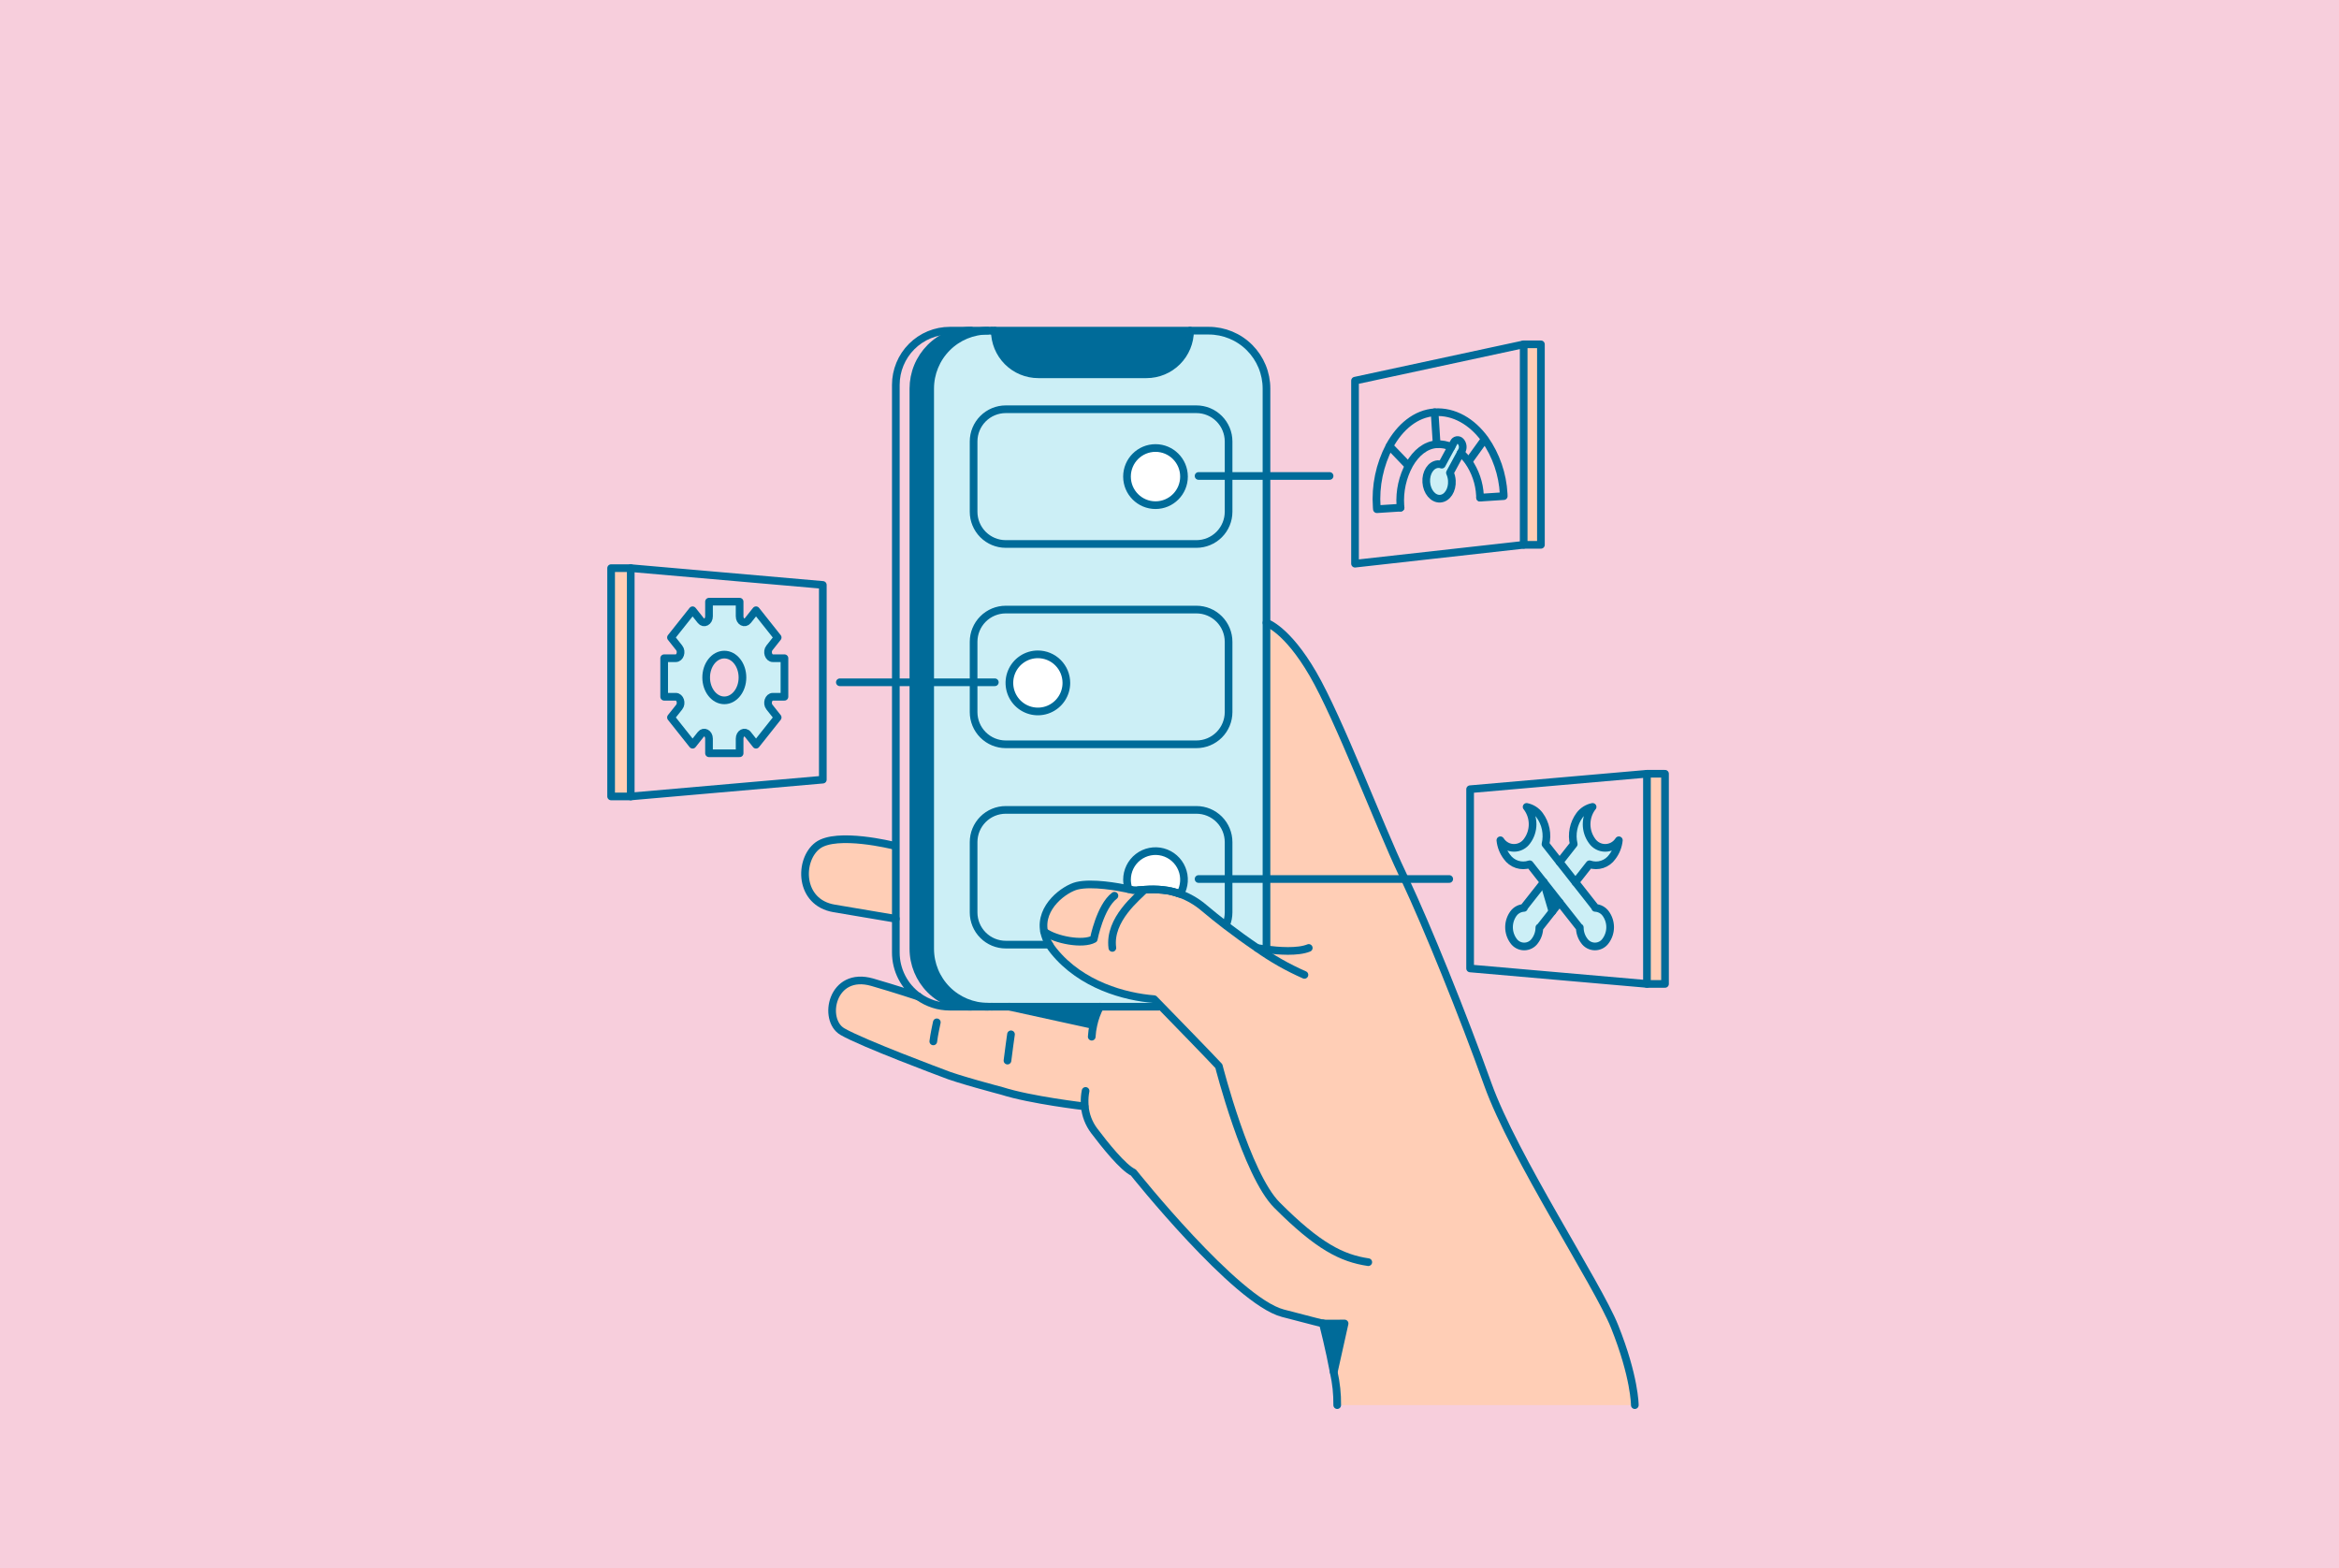 <svg width="1129" height="757" viewBox="0 0 1129 757" fill="none" xmlns="http://www.w3.org/2000/svg">
<rect x="0" y="0" width="1129" height="757" fill="#333333" stroke="none"/>
<g clip-path="url(#clip0_208_25)">
<path d="M1129 0H0V757H1129V0Z" fill="#F7CEDC"/>
<path d="M803.679 373.496H794.958V474.939H803.679V373.496Z" fill="#FFCEB6"/>
<path d="M559.832 485.151L557.05 482.303C543.132 481.211 521.984 475.611 508.589 459.027C507.805 458.062 507.088 457.044 506.44 455.982C505.239 454.044 504.395 451.907 503.947 449.671C501.67 437.706 514.007 428.998 519.816 427.574C527.127 425.802 539.704 428.106 544.773 429.185C546.162 429.484 546.992 429.681 546.992 429.681C547.899 429.751 548.809 429.751 549.715 429.681C550.338 429.645 551.007 429.599 551.725 429.542C551.955 429.542 552.187 429.52 552.429 429.495C552.568 429.495 552.702 429.495 552.845 429.474C555.604 429.28 558.373 429.314 561.125 429.577C561.912 429.659 562.731 429.774 563.576 429.913C564.035 429.995 564.499 430.088 564.972 430.186C565.354 430.268 565.735 430.36 566.126 430.459C566.415 430.53 566.704 430.609 566.992 430.69C567.584 430.852 568.172 431.027 568.76 431.223C568.785 431.235 568.813 431.242 568.841 431.248C569.114 431.338 569.385 431.431 569.658 431.537V431.524C573.893 433.096 577.819 435.407 581.253 438.348C584.452 441.059 587.975 443.884 591.637 446.698C596.538 450.452 601.685 454.191 606.72 457.595C606.72 457.595 608.546 457.944 611.271 458.29L611.306 458.001V424.301H678.088C688.978 447.504 706.04 489.603 718.133 523.372C730.712 558.483 771.136 619.812 779.337 640.309C789.097 664.674 789.097 678.251 789.097 678.251H645.463C645.528 672.895 644.962 667.55 643.778 662.327L649.012 638.851C644.947 638.955 638.546 638.851 638.546 638.851V638.873C637.809 638.712 634.146 637.797 619.216 633.894C596.439 627.941 547.05 565.974 547.05 565.974C542.062 563.635 533.317 552.705 528.141 545.837C525.561 542.413 523.989 538.333 523.603 534.059H523.522C523.522 534.059 497.57 531.055 483.628 526.601C483.628 526.601 461.418 520.765 455.227 518.09C455.227 518.09 416.42 503.65 406.613 497.964C396.807 492.278 401.441 468.445 421.072 474.143C432.635 477.489 442.823 480.881 443.296 481.045C447.719 484.232 453.029 485.942 458.475 485.931H487.195C487.195 485.931 520.665 493.238 526.96 494.639L527.777 494.685C528.44 491.638 529.508 488.694 530.951 485.931H559.249L559.832 485.151Z" fill="#FFCEB6"/>
<path d="M781.145 405.932C781.226 405.818 781.304 405.704 781.387 405.598C781.094 408.498 780.003 411.261 778.234 413.576C777.04 415.291 775.322 416.57 773.34 417.221C771.357 417.871 769.217 417.858 767.244 417.181L760.437 425.843L752.814 416.139L759.621 407.478C759.049 405.081 759.007 402.59 759.496 400.176C759.984 397.761 760.992 395.483 762.449 393.499C763.979 391.434 766.217 390.011 768.733 389.502C768.631 389.594 768.541 389.696 768.46 389.805C766.753 392.147 765.834 394.971 765.834 397.871C765.834 400.77 766.753 403.594 768.46 405.936C769.171 406.962 770.119 407.801 771.223 408.38C772.328 408.96 773.557 409.262 774.803 409.262C776.05 409.262 777.278 408.959 778.382 408.379C779.486 407.799 780.434 406.959 781.145 405.932Z" fill="#CCEFF6"/>
<path d="M775.046 440.976C776.442 442.886 777.194 445.191 777.194 447.559C777.194 449.927 776.442 452.232 775.046 454.141C774.466 454.981 773.691 455.666 772.789 456.14C771.887 456.613 770.884 456.86 769.865 456.86C768.847 456.86 767.843 456.613 766.941 456.14C766.038 455.666 765.264 454.981 764.683 454.141C763.296 452.284 762.547 450.026 762.549 447.705L762.457 447.83L752.789 435.547L745.166 425.843L738.36 417.181C736.383 417.86 734.24 417.876 732.255 417.226C730.269 416.576 728.548 415.296 727.352 413.579C725.589 411.261 724.503 408.499 724.21 405.6C724.29 405.706 724.36 405.82 724.452 405.936C725.161 406.964 726.109 407.805 727.214 408.386C728.318 408.966 729.547 409.269 730.793 409.269C732.041 409.269 733.269 408.966 734.373 408.386C735.478 407.805 736.426 406.964 737.135 405.936C738.844 403.595 739.766 400.771 739.766 397.871C739.766 394.97 738.844 392.146 737.135 389.805C737.055 389.701 736.971 389.599 736.881 389.502C739.389 390.013 741.62 391.436 743.143 393.499C744.603 395.482 745.613 397.76 746.103 400.174C746.595 402.588 746.554 405.081 745.986 407.478L752.791 416.139L760.414 425.843L770.072 438.126L769.979 438.255C770.973 438.297 771.945 438.564 772.823 439.035C773.7 439.506 774.46 440.17 775.046 440.976Z" fill="#CCEFF6"/>
<path d="M745.155 425.84L752.789 435.544L749.313 439.969L745.155 425.84Z" fill="#006B99"/>
<path d="M745.155 425.84L749.313 439.969L743.122 447.83L743.018 447.705C743.023 450.027 742.273 452.287 740.88 454.145C740.301 454.983 739.526 455.668 738.624 456.141C737.722 456.614 736.718 456.861 735.7 456.861C734.681 456.861 733.678 456.614 732.776 456.141C731.874 455.668 731.099 454.983 730.519 454.145C729.131 452.231 728.383 449.926 728.383 447.56C728.383 445.194 729.131 442.89 730.519 440.976C731.106 440.17 731.867 439.506 732.746 439.033C733.623 438.56 734.596 438.291 735.59 438.246L735.487 438.118L745.155 425.84Z" fill="#CCEFF6"/>
<path d="M743.78 166.21H735.462V262.988H743.78V166.21Z" fill="#FFCEB6"/>
<path d="M705.028 213.062C705.567 213.671 705.912 214.429 706.015 215.237C706.119 216.044 705.977 216.865 705.607 217.59L705.042 218.634L699.868 228.209C700.404 229.4 700.722 230.68 700.804 231.984C701.104 236.594 698.575 240.509 695.166 240.719C691.758 240.93 688.746 237.387 688.444 232.776C688.142 228.166 690.674 224.253 694.083 224.041C694.714 223.998 695.346 224.084 695.943 224.295L700.57 215.751L701.701 213.654C701.828 213.341 702.032 213.065 702.294 212.851C702.557 212.639 702.868 212.496 703.201 212.436C703.533 212.377 703.875 212.403 704.195 212.513C704.514 212.623 704.801 212.811 705.028 213.062Z" fill="#CCEFF6"/>
<path d="M678.094 424.301H611.312V300.625C611.312 300.625 621.141 303.647 633.708 325.254C646.275 346.863 666.047 399.103 676.825 421.612C677.239 422.472 677.672 423.362 678.094 424.301Z" fill="#FFCEB6"/>
<path d="M638.685 638.897L638.546 638.851C638.546 638.851 644.947 638.955 649.012 638.851L643.779 662.327C641.745 651.361 638.695 639.41 638.557 638.864C638.599 638.878 638.641 638.89 638.685 638.897Z" fill="#006B99"/>
<path d="M611.312 424.301V457.977L611.277 458.267C608.555 457.92 606.725 457.57 606.725 457.57C601.691 454.166 596.54 450.427 591.642 446.674L591.803 446.466C592.613 444.553 593.03 442.497 593.028 440.419V424.315L611.312 424.301Z" fill="#CCEFF6"/>
<path d="M593.028 229.751V213.1C593.028 208.973 591.393 205.016 588.483 202.098C585.572 199.181 581.626 197.54 577.509 197.54H485.461C481.344 197.54 477.398 199.181 474.487 202.098C471.577 205.016 469.942 208.973 469.942 213.1V247.027C469.942 249.071 470.344 251.094 471.124 252.982C471.903 254.87 473.046 256.584 474.487 258.03C475.929 259.474 477.639 260.62 479.522 261.402C481.404 262.184 483.423 262.586 485.461 262.586H577.501C579.539 262.586 581.557 262.184 583.44 261.402C585.323 260.62 587.034 259.474 588.475 258.03C589.915 256.584 591.059 254.87 591.838 252.982C592.618 251.094 593.02 249.071 593.02 247.027L593.028 229.751ZM448.979 329.341V187.564C448.98 180.153 451.915 173.046 457.142 167.806C462.368 162.566 469.456 159.622 476.846 159.62H480.185C480.185 165.203 482.396 170.557 486.334 174.506C490.272 178.454 495.612 180.672 501.181 180.672H553.412C558.981 180.668 564.321 178.45 568.26 174.503C572.198 170.556 574.414 165.203 574.42 159.62H583.431C587.092 159.618 590.718 160.341 594.1 161.744C597.482 163.149 600.556 165.206 603.145 167.802C605.734 170.397 607.788 173.477 609.19 176.868C610.59 180.259 611.312 183.893 611.312 187.564V424.301H593.028V406.501C593.028 402.374 591.393 398.417 588.483 395.498C585.572 392.581 581.626 390.941 577.509 390.941H485.461C481.344 390.941 477.398 392.581 474.487 395.498C471.577 398.417 469.942 402.374 469.942 406.501V440.419C469.942 444.546 471.577 448.504 474.487 451.422C477.398 454.339 481.344 455.979 485.461 455.979H506.448C507.096 457.042 507.814 458.059 508.597 459.025C521.984 475.608 543.133 481.201 557.058 482.301L559.841 485.148L559.263 485.937H476.846C469.454 485.933 462.364 482.985 457.139 477.741C451.913 472.499 448.977 465.389 448.979 457.977V329.341ZM469.964 329.341V343.724C469.964 347.85 471.599 351.808 474.509 354.725C477.42 357.644 481.367 359.282 485.483 359.282H577.524C581.639 359.282 585.586 357.644 588.496 354.725C591.407 351.808 593.041 347.85 593.041 343.724V309.804C593.041 305.678 591.407 301.72 588.496 298.803C585.586 295.884 581.639 294.245 577.524 294.245H485.461C481.344 294.245 477.398 295.884 474.487 298.803C471.577 301.72 469.942 305.678 469.942 309.804L469.964 329.341Z" fill="#CCEFF6"/>
<path d="M593.028 424.301V440.405C593.03 442.483 592.613 444.539 591.803 446.452L591.642 446.659C587.981 443.845 584.457 441.02 581.259 438.309C577.825 435.368 573.899 433.058 569.663 431.485C570.717 429.653 571.335 427.601 571.472 425.491C571.608 423.38 571.259 421.267 570.451 419.313C569.643 417.359 568.396 415.618 566.81 414.224C565.223 412.83 563.338 411.821 561.3 411.274C559.263 410.727 557.126 410.657 555.058 411.071C552.989 411.484 551.043 412.368 549.369 413.656C547.694 414.943 546.34 416.6 545.406 418.497C544.473 420.393 543.987 422.48 543.986 424.596C543.989 426.154 544.257 427.703 544.781 429.171C539.713 428.092 527.135 425.789 519.824 427.56C514.015 428.984 501.678 437.692 503.955 449.657C504.403 451.892 505.247 454.03 506.448 455.967H485.461C481.344 455.967 477.398 454.328 474.487 451.41C471.577 448.493 469.942 444.535 469.942 440.409V406.501C469.942 402.374 471.577 398.417 474.487 395.498C477.398 392.581 481.344 390.941 485.461 390.941H577.501C581.617 390.941 585.564 392.581 588.475 395.498C591.384 398.417 593.02 402.374 593.02 406.501V424.301H593.028Z" fill="#CCEFF6"/>
<path d="M469.942 329.34V309.804C469.942 305.677 471.577 301.72 474.487 298.802C477.398 295.885 481.344 294.244 485.461 294.244H577.501C581.617 294.244 585.564 295.885 588.475 298.802C591.384 301.72 593.02 305.677 593.02 309.804V343.723C593.02 347.85 591.384 351.807 588.475 354.725C585.564 357.643 581.617 359.283 577.501 359.283H485.461C481.344 359.283 477.398 357.643 474.487 354.725C471.577 351.807 469.942 347.85 469.942 343.723V329.34ZM514.711 329.641C514.71 326.914 513.903 324.25 512.392 321.982C510.881 319.716 508.732 317.95 506.22 316.907C503.707 315.864 500.943 315.591 498.276 316.124C495.609 316.656 493.159 317.968 491.236 319.896C489.313 321.824 488.003 324.281 487.473 326.955C486.942 329.629 487.214 332.401 488.254 334.92C489.294 337.439 491.056 339.592 493.317 341.108C495.577 342.623 498.235 343.433 500.955 343.434C502.761 343.434 504.551 343.078 506.221 342.386C507.891 341.692 509.408 340.677 510.687 339.396C511.965 338.115 512.979 336.594 513.671 334.921C514.363 333.246 514.719 331.453 514.719 329.641H514.711Z" fill="#CCEFF6"/>
<path d="M593.028 229.751V247.027C593.028 249.071 592.626 251.094 591.846 252.981C591.067 254.868 589.924 256.584 588.483 258.028C587.041 259.474 585.331 260.62 583.448 261.402C581.566 262.184 579.547 262.586 577.509 262.586H485.461C483.422 262.586 481.404 262.184 479.522 261.402C477.639 260.62 475.929 259.474 474.487 258.028C473.046 256.584 471.903 254.868 471.123 252.981C470.344 251.094 469.942 249.071 469.942 247.027V213.108C469.942 208.981 471.577 205.024 474.487 202.106C477.398 199.188 481.344 197.549 485.461 197.549H577.501C581.617 197.549 585.564 199.188 588.475 202.106C591.384 205.024 593.02 208.981 593.02 213.108L593.028 229.751ZM571.499 230.051C571.499 227.323 570.692 224.657 569.179 222.388C567.668 220.119 565.52 218.352 563.005 217.308C560.492 216.264 557.726 215.991 555.058 216.523C552.389 217.055 549.937 218.368 548.013 220.297C546.089 222.227 544.779 224.685 544.249 227.36C543.718 230.036 543.99 232.809 545.032 235.329C546.073 237.85 547.835 240.004 550.098 241.519C552.361 243.035 555.02 243.844 557.741 243.844C561.388 243.841 564.886 242.387 567.464 239.8C570.043 237.214 571.492 233.708 571.493 230.051H571.499Z" fill="#CCEFF6"/>
<path d="M480.184 159.62H574.419C574.413 165.203 572.198 170.556 568.26 174.503C564.321 178.45 558.981 180.668 553.412 180.672H501.181C495.612 180.672 490.272 178.454 486.333 174.506C482.396 170.557 480.184 165.203 480.184 159.62Z" fill="#006B99"/>
<path d="M571.493 424.601C571.489 427.019 570.858 429.393 569.658 431.491L568.824 431.218C568.796 431.213 568.769 431.205 568.743 431.194C568.155 430.986 567.567 430.811 566.976 430.661C566.687 430.58 566.399 430.501 566.11 430.429C565.718 430.325 565.337 430.244 564.956 430.156C564.482 430.066 564.019 429.974 563.559 429.883C562.727 429.733 561.926 429.629 561.109 429.548C558.358 429.279 555.588 429.245 552.83 429.444C552.691 429.444 552.557 429.465 552.413 429.465C552.17 429.49 551.94 429.501 551.708 429.511C550.983 429.557 550.312 429.603 549.698 429.652C548.793 429.721 547.883 429.721 546.976 429.652C546.976 429.652 546.16 429.455 544.758 429.154C544.233 427.686 543.964 426.139 543.963 424.579C543.937 422.751 544.273 420.938 544.953 419.241C545.633 417.546 546.642 416.002 547.922 414.702C549.202 413.4 550.727 412.366 552.409 411.661C554.091 410.955 555.895 410.592 557.718 410.592C559.541 410.592 561.346 410.955 563.028 411.661C564.709 412.366 566.233 413.4 567.514 414.702C568.794 416.002 569.803 417.546 570.483 419.241C571.162 420.938 571.5 422.751 571.474 424.579L571.493 424.601Z" fill="white"/>
<path d="M557.741 243.845C565.339 243.845 571.499 237.668 571.499 230.051C571.499 222.434 565.339 216.258 557.741 216.258C550.144 216.258 543.984 222.434 543.984 230.051C543.984 237.668 550.144 243.845 557.741 243.845Z" fill="white"/>
<path d="M487.194 485.932H530.957C529.513 488.694 528.446 491.639 527.782 494.685L526.965 494.64C520.665 493.239 487.194 485.932 487.194 485.932Z" fill="#006B99"/>
<path d="M500.962 315.851C503.685 315.848 506.345 316.656 508.609 318.17C510.873 319.684 512.638 321.838 513.681 324.358C514.723 326.879 514.997 329.652 514.468 332.329C513.937 335.005 512.628 337.464 510.704 339.394C508.78 341.323 506.328 342.638 503.66 343.171C500.99 343.704 498.224 343.432 495.71 342.387C493.195 341.343 491.046 339.575 489.534 337.306C488.022 335.037 487.216 332.369 487.216 329.64C487.218 325.985 488.667 322.48 491.243 319.894C493.821 317.308 497.316 315.854 500.962 315.851Z" fill="white"/>
<path d="M468.761 159.62H476.846C469.456 159.622 462.368 162.566 457.141 167.806C451.915 173.046 448.98 180.153 448.979 187.564V329.341H440.892V187.564C440.893 180.153 443.83 173.046 449.055 167.806C454.281 162.566 461.369 159.622 468.761 159.62Z" fill="#006B99"/>
<path d="M476.846 485.932H468.761C461.366 485.93 454.274 482.985 449.046 477.743C443.817 472.5 440.879 465.391 440.879 457.977V329.341H448.979V457.977C448.98 465.389 451.915 472.497 457.14 477.738C462.367 482.98 469.455 485.927 476.846 485.932Z" fill="#006B99"/>
<path d="M432.401 408.147V443.523C432.401 443.523 419.799 441.358 402.66 438.498C385.522 435.637 385.508 415.022 394.667 408.147C403.826 401.27 431.222 408.147 431.222 408.147H432.401Z" fill="#FFCEB6"/>
<path d="M378.647 317.725V336.324H373.044C370.978 336.324 369.938 339.473 371.41 341.327L375.372 346.319L364.93 359.474L360.965 354.481C359.497 352.63 357.003 353.935 357.003 356.545V363.606H342.23V356.545C342.23 353.938 339.734 352.63 338.266 354.481L334.305 359.474L323.864 346.319L327.825 341.327C329.293 339.473 328.253 336.324 326.192 336.324H320.583V317.725H326.192C328.258 317.725 329.299 314.565 327.825 312.722L323.864 307.722L334.305 294.567L338.266 299.557C339.734 301.399 342.23 300.103 342.23 297.486V290.432H357.003V297.496C357.003 300.112 359.497 301.411 360.965 299.568L364.926 294.578L375.367 307.722L371.406 312.712C369.938 314.554 370.978 317.715 373.039 317.715L378.647 317.725ZM358.375 327.026C358.375 320.922 354.449 315.977 349.622 315.977C344.795 315.977 340.856 320.922 340.856 327.026C340.856 333.13 344.781 338.062 349.622 338.062C354.462 338.062 358.375 333.107 358.375 327.026Z" fill="#CCEFF6"/>
<path d="M304.45 274.243H294.978V384.442H304.45V274.243Z" fill="#FFCEB6"/>
<path d="M304.45 274.243L397.161 282.349V376.335L304.45 384.442" stroke="#006B99" stroke-width="3.704" stroke-linecap="round" stroke-linejoin="round"/>
<path d="M304.45 274.243H294.978V384.442H304.45V274.243Z" stroke="#006B99" stroke-width="3.704" stroke-linecap="round" stroke-linejoin="round"/>
<path d="M735.462 166.21L654.049 183.753V272.089L735.462 262.986" stroke="#006B99" stroke-width="3.704" stroke-linecap="round" stroke-linejoin="round"/>
<path d="M743.78 166.21H735.462V262.988H743.78V166.21Z" stroke="#006B99" stroke-width="3.704" stroke-linecap="round" stroke-linejoin="round"/>
<path d="M794.958 373.496L709.601 380.956V467.47L794.958 474.942" stroke="#006B99" stroke-width="3.704" stroke-linecap="round" stroke-linejoin="round"/>
<path d="M803.679 373.496H794.958V474.939H803.679V373.496Z" stroke="#006B99" stroke-width="3.704" stroke-linecap="round" stroke-linejoin="round"/>
<path d="M574.42 159.62H583.431C587.092 159.618 590.717 160.341 594.1 161.744C597.482 163.149 600.555 165.206 603.145 167.802C605.734 170.397 607.788 173.477 609.19 176.868C610.59 180.259 611.312 183.893 611.312 187.564V457.977" stroke="#006B99" stroke-width="3.704" stroke-linecap="round" stroke-linejoin="round"/>
<path d="M478.705 159.62H480.184" stroke="#006B99" stroke-width="3.704" stroke-linecap="round" stroke-linejoin="round"/>
<path d="M468.761 485.931C461.366 485.93 454.274 482.985 449.046 477.742C443.817 472.501 440.879 465.391 440.879 457.977V187.564C440.879 183.893 441.601 180.259 443.002 176.868C444.404 173.477 446.457 170.397 449.047 167.802C451.635 165.206 454.709 163.149 458.092 161.744C461.474 160.341 465.1 159.618 468.761 159.62" stroke="#006B99" stroke-width="3.704" stroke-linecap="round" stroke-linejoin="round"/>
<path d="M559.255 485.932H530.957H487.195H478.705" stroke="#006B99" stroke-width="3.704" stroke-linecap="round" stroke-linejoin="round"/>
<path d="M476.846 485.931C469.455 485.927 462.367 482.98 457.14 477.738C451.915 472.496 448.98 465.389 448.979 457.977V187.564C448.98 180.153 451.915 173.046 457.142 167.806C462.368 162.566 469.456 159.622 476.846 159.62" stroke="#006B99" stroke-width="3.704" stroke-linecap="round" stroke-linejoin="round"/>
<path d="M443.304 481.056C439.928 478.634 437.176 475.438 435.28 471.735C433.383 468.032 432.396 463.928 432.401 459.765V185.779C432.4 182.341 433.075 178.938 434.388 175.763C435.699 172.589 437.622 169.704 440.047 167.275C442.472 164.844 445.349 162.919 448.518 161.605C451.685 160.292 455.08 159.617 458.507 159.62H478.72" stroke="#006B99" stroke-width="3.704" stroke-linecap="round" stroke-linejoin="round"/>
<path d="M478.707 485.931H458.508C453.062 485.941 447.751 484.232 443.329 481.045" stroke="#006B99" stroke-width="3.704" stroke-linecap="round" stroke-linejoin="round"/>
<path d="M574.419 159.62C574.413 165.203 572.198 170.556 568.26 174.503C564.321 178.45 558.981 180.668 553.412 180.672H501.181C495.612 180.672 490.272 178.454 486.333 174.506C482.396 170.557 480.184 165.203 480.184 159.62H574.419Z" stroke="#006B99" stroke-width="3.704" stroke-linecap="round" stroke-linejoin="round"/>
<path d="M577.503 262.581H485.461C481.344 262.581 477.398 260.941 474.487 258.024C471.577 255.105 469.942 251.148 469.942 247.021V213.108C469.942 208.981 471.577 205.024 474.487 202.106C477.398 199.188 481.344 197.549 485.461 197.549H577.501C581.617 197.549 585.564 199.188 588.475 202.106C591.384 205.024 593.02 208.981 593.02 213.108V247.027C593.018 251.152 591.383 255.108 588.474 258.025C585.564 260.941 581.618 262.58 577.503 262.581Z" stroke="#006B99" stroke-width="3.704" stroke-linecap="round" stroke-linejoin="round"/>
<path d="M577.503 359.277H485.461C481.344 359.277 477.398 357.638 474.487 354.719C471.577 351.801 469.942 347.844 469.942 343.718V309.804C469.942 305.677 471.577 301.72 474.487 298.802C477.398 295.885 481.344 294.244 485.461 294.244H577.501C581.617 294.244 585.564 295.885 588.475 298.802C591.384 301.72 593.02 305.677 593.02 309.804V343.723C593.018 347.849 591.383 351.804 588.474 354.721C585.564 357.638 581.618 359.276 577.503 359.277Z" stroke="#006B99" stroke-width="3.704" stroke-linecap="round" stroke-linejoin="round"/>
<path d="M506.46 455.973H485.461C481.344 455.973 477.398 454.334 474.487 451.416C471.577 448.498 469.942 444.541 469.942 440.414V406.501C469.942 402.374 471.577 398.417 474.487 395.498C477.398 392.581 481.344 390.941 485.461 390.941H577.501C581.617 390.941 585.564 392.581 588.475 395.498C591.384 398.417 593.02 402.374 593.02 406.501V440.419C593.021 442.497 592.605 444.553 591.795 446.466" stroke="#006B99" stroke-width="3.704" stroke-linecap="round" stroke-linejoin="round"/>
<path d="M405.385 329.341H432.401H440.879H448.965H469.95H480.185" stroke="#006B99" stroke-width="3.704" stroke-linecap="round" stroke-linejoin="round"/>
<path d="M544.781 429.177C539.713 428.098 527.135 425.794 519.824 427.566C514.015 428.99 501.678 437.698 503.955 449.663C504.403 451.898 505.247 454.036 506.448 455.973C507.096 457.036 507.814 458.053 508.597 459.02C521.984 475.602 543.132 481.196 557.058 482.296L559.84 485.143C566.609 492.103 583.76 509.71 588.323 514.623C588.323 514.623 601.629 566.919 616.343 581.672C636.256 601.649 647.653 607.345 660.448 609.255" stroke="#006B99" stroke-width="3.704" stroke-linecap="round" stroke-linejoin="round"/>
<path d="M551.725 429.522C550.998 429.568 550.329 429.614 549.715 429.662" stroke="#006B99" stroke-width="3.704" stroke-linecap="round" stroke-linejoin="round"/>
<path d="M563.565 429.894C562.731 429.744 561.932 429.64 561.114 429.558C558.362 429.29 555.593 429.255 552.835 429.454" stroke="#006B99" stroke-width="3.704" stroke-linecap="round" stroke-linejoin="round"/>
<path d="M566.116 430.426C565.723 430.323 565.342 430.24 564.961 430.153" stroke="#006B99" stroke-width="3.704" stroke-linecap="round" stroke-linejoin="round"/>
<path d="M568.748 431.19C568.16 430.983 567.572 430.808 566.981 430.657" stroke="#006B99" stroke-width="3.704" stroke-linecap="round" stroke-linejoin="round"/>
<path d="M629.629 470.575C621.571 467.038 613.895 462.68 606.725 457.57C601.691 454.166 596.54 450.427 591.642 446.674C587.981 443.859 584.457 441.034 581.259 438.323C577.825 435.382 573.899 433.071 569.663 431.499L568.83 431.226" stroke="#006B99" stroke-width="3.704" stroke-linecap="round" stroke-linejoin="round"/>
<path d="M606.725 457.581C606.725 457.581 608.552 457.931 611.277 458.277C616.913 459.006 626.43 459.77 631.72 457.581" stroke="#006B99" stroke-width="3.704" stroke-linecap="round" stroke-linejoin="round"/>
<path d="M552.435 429.465C549.454 432.741 535.062 443.709 536.916 457.559" stroke="#006B99" stroke-width="3.704" stroke-linecap="round" stroke-linejoin="round"/>
<path d="M503.955 449.665C509.384 453.74 522.721 456.216 527.943 453.277C527.943 453.277 531.017 437.586 537.922 432.364" stroke="#006B99" stroke-width="3.704" stroke-linecap="round" stroke-linejoin="round"/>
<path d="M789.103 678.259C789.103 678.259 789.103 664.674 779.342 640.317C771.142 619.82 730.717 558.489 718.139 523.381C706.046 489.612 688.976 447.495 678.094 424.309C677.666 423.371 677.239 422.48 676.825 421.61C666.047 399.098 646.287 346.871 633.708 325.252C621.13 303.632 611.312 300.625 611.312 300.625" stroke="#006B99" stroke-width="3.704" stroke-linecap="round" stroke-linejoin="round"/>
<path d="M638.685 638.897L638.546 638.851V638.873C638.685 639.418 641.734 651.369 643.768 662.335C644.952 667.558 645.518 672.903 645.453 678.259" stroke="#006B99" stroke-width="3.704" stroke-linecap="round" stroke-linejoin="round"/>
<path d="M523.992 526.601C523.622 528.472 523.467 530.38 523.53 532.287C523.53 532.88 523.565 533.469 523.611 534.059C523.997 538.332 525.569 542.413 528.15 545.837C533.323 552.704 542.071 563.635 547.058 565.974C547.058 565.974 596.447 627.937 619.225 633.893C634.157 637.797 637.819 638.711 638.554 638.873C638.596 638.884 638.639 638.892 638.682 638.897C638.698 638.901 638.713 638.901 638.728 638.897" stroke="#006B99" stroke-width="3.704" stroke-linecap="round" stroke-linejoin="round"/>
<path d="M523.53 534.059C523.53 534.059 497.579 531.056 483.637 526.601C483.637 526.601 461.426 520.765 455.235 518.09C455.235 518.09 416.428 503.65 406.621 497.963C396.815 492.278 401.449 468.445 421.081 474.141C432.643 477.489 442.831 480.881 443.305 481.045" stroke="#006B99" stroke-width="3.704" stroke-linecap="round" stroke-linejoin="round"/>
<path d="M452.186 493.481C452.186 493.481 450.825 499.619 450.49 502.689" stroke="#006B99" stroke-width="3.704" stroke-linecap="round" stroke-linejoin="round"/>
<path d="M487.993 499.272C487.993 499.272 486.631 508.883 486.293 511.953" stroke="#006B99" stroke-width="3.704" stroke-linecap="round" stroke-linejoin="round"/>
<path d="M638.546 638.851C638.546 638.851 644.947 638.955 649.012 638.851L643.779 662.327" stroke="#006B99" stroke-width="3.704" stroke-linecap="round" stroke-linejoin="round"/>
<path d="M431.222 408.147C431.222 408.147 403.803 401.268 394.667 408.147C385.53 415.025 385.519 435.637 402.66 438.497C419.801 441.358 432.401 443.523 432.401 443.523" stroke="#006B99" stroke-width="3.704" stroke-linecap="round" stroke-linejoin="round"/>
<path d="M530.957 485.932C529.514 488.694 528.446 491.639 527.782 494.685C527.348 496.57 527.075 498.487 526.966 500.418" stroke="#006B99" stroke-width="3.704" stroke-linecap="round" stroke-linejoin="round"/>
<path d="M487.194 485.932C487.194 485.932 520.665 493.239 526.96 494.64" stroke="#006B99" stroke-width="3.704" stroke-linecap="round" stroke-linejoin="round"/>
<path d="M514.719 329.64C514.719 332.368 513.913 335.033 512.401 337.3C510.89 339.566 508.743 341.333 506.23 342.376C503.718 343.42 500.953 343.692 498.285 343.16C495.618 342.629 493.168 341.316 491.246 339.388C489.322 337.46 488.013 335.004 487.481 332.33C486.951 329.656 487.222 326.884 488.262 324.365C489.302 321.845 491.063 319.692 493.325 318.177C495.585 316.661 498.243 315.852 500.962 315.851C502.77 315.851 504.558 316.207 506.227 316.9C507.896 317.592 509.413 318.609 510.69 319.889C511.967 321.17 512.981 322.69 513.673 324.363C514.364 326.036 514.719 327.829 514.719 329.64Z" stroke="#006B99" stroke-width="3.704" stroke-linecap="round" stroke-linejoin="round"/>
<path d="M641.769 229.751H611.312H593.027H578.533" stroke="#006B99" stroke-width="3.704" stroke-linecap="round" stroke-linejoin="round"/>
<path d="M557.741 243.845C565.339 243.845 571.499 237.668 571.499 230.051C571.499 222.434 565.339 216.258 557.741 216.258C550.144 216.258 543.984 222.434 543.984 230.051C543.984 237.668 550.144 243.845 557.741 243.845Z" stroke="#006B99" stroke-width="3.704" stroke-linecap="round" stroke-linejoin="round"/>
<path d="M699.52 424.301H678.094H611.312H593.027H578.533" stroke="#006B99" stroke-width="3.704" stroke-linecap="round" stroke-linejoin="round"/>
<path d="M544.781 429.175C546.17 429.476 547 429.673 547 429.673C547.907 429.743 548.817 429.743 549.723 429.673C550.345 429.636 551.015 429.589 551.733 429.534C551.963 429.534 552.195 429.511 552.437 429.487C552.576 429.487 552.71 429.487 552.854 429.465C555.611 429.271 558.381 429.306 561.133 429.569C561.92 429.651 562.739 429.765 563.584 429.904C564.044 429.987 564.507 430.08 564.98 430.178C565.361 430.259 565.743 430.352 566.135 430.45C566.423 430.522 566.712 430.601 567 430.682C567.591 430.844 568.179 431.018 568.768 431.215C568.794 431.226 568.821 431.234 568.849 431.239C569.121 431.33 569.393 431.423 569.665 431.529V431.515C570.719 429.682 571.337 427.632 571.475 425.521C571.611 423.411 571.262 421.296 570.453 419.343C569.645 417.389 568.4 415.647 566.813 414.254C565.226 412.86 563.34 411.85 561.304 411.303C559.265 410.757 557.13 410.688 555.06 411.101C552.991 411.513 551.045 412.398 549.371 413.685C547.698 414.973 546.342 416.629 545.408 418.527C544.476 420.424 543.99 422.51 543.99 424.625C543.993 426.177 544.261 427.716 544.781 429.175Z" stroke="#006B99" stroke-width="3.704" stroke-linecap="round" stroke-linejoin="round"/>
<path d="M378.647 317.725H373.044C370.978 317.725 369.938 314.565 371.41 312.722L375.367 307.722L364.926 294.567L360.965 299.557C359.497 301.399 357.003 300.103 357.003 297.486V290.432H342.23V297.496C342.23 300.112 339.734 301.411 338.266 299.568L334.305 294.578L323.864 307.722L327.825 312.722C329.293 314.565 328.253 317.725 326.192 317.725H320.583V336.324H326.192C328.258 336.324 329.299 339.473 327.825 341.327L323.864 346.319L334.305 359.474L338.266 354.481C339.734 352.63 342.23 353.935 342.23 356.545V363.606H357.003V356.545C357.003 353.938 359.497 352.63 360.965 354.481L364.926 359.474L375.367 346.319L371.406 341.327C369.938 339.473 370.978 336.324 373.039 336.324H378.642V317.725H378.647Z" stroke="#006B99" stroke-width="3.704" stroke-linecap="round" stroke-linejoin="round"/>
<path d="M358.375 327.026C358.375 333.115 354.45 338.062 349.622 338.062C344.795 338.062 340.856 333.115 340.856 327.026C340.856 320.936 344.781 315.977 349.622 315.977C354.462 315.977 358.375 320.922 358.375 327.026Z" stroke="#006B99" stroke-width="3.704" stroke-linecap="round" stroke-linejoin="round"/>
<path d="M700.56 215.75C698.335 214.74 695.896 214.29 693.456 214.44C688.121 214.786 683.487 218.622 680.313 224.169C676.995 230.209 675.476 237.078 675.935 243.959C675.957 244.316 675.98 244.688 676.016 245.051" stroke="#006B99" stroke-width="3.704" stroke-linecap="round" stroke-linejoin="round"/>
<path d="M714.406 240.219C714.406 239.858 714.385 239.501 714.361 239.127C714.052 233.188 712.08 227.456 708.667 222.591C707.617 221.132 706.4 219.804 705.042 218.63" stroke="#006B99" stroke-width="3.704" stroke-linecap="round" stroke-linejoin="round"/>
<path d="M714.406 240.219L725.841 239.477C725.82 239.119 725.82 238.759 725.795 238.385C725.298 228.95 722.173 219.842 716.775 212.098C710.574 203.529 701.829 198.398 692.475 199.012C683.477 199.604 675.725 206.02 670.666 215.33C665.934 224.356 663.805 234.527 664.522 244.698C664.546 245.068 664.579 245.427 664.604 245.79L676.038 245.051" stroke="#006B99" stroke-width="3.704" stroke-linecap="round" stroke-linejoin="round"/>
<path d="M705.042 218.633L705.607 217.59C705.977 216.865 706.119 216.044 706.015 215.237C705.912 214.428 705.567 213.671 705.028 213.061C704.801 212.809 704.514 212.618 704.193 212.507C703.873 212.396 703.528 212.369 703.194 212.428C702.86 212.487 702.547 212.631 702.284 212.846C702.02 213.06 701.816 213.338 701.69 213.654L700.56 215.751L695.932 224.295C695.336 224.084 694.703 223.997 694.073 224.04C690.663 224.262 688.135 228.177 688.434 232.775C688.734 237.375 691.75 240.941 695.156 240.719C698.562 240.498 701.094 236.586 700.794 231.984C700.712 230.68 700.394 229.4 699.858 228.208L705.042 218.633Z" stroke="#006B99" stroke-width="3.704" stroke-linecap="round" stroke-linejoin="round"/>
<path d="M692.463 199.014L693.457 214.441" stroke="#006B99" stroke-width="3.704" stroke-linecap="round" stroke-linejoin="round"/>
<path d="M670.737 215.379L679.098 224.087" stroke="#006B99" stroke-width="3.704" stroke-linecap="round" stroke-linejoin="round"/>
<path d="M716.348 212.401L709.348 222.118" stroke="#006B99" stroke-width="3.704" stroke-linecap="round" stroke-linejoin="round"/>
<path d="M760.437 425.841L767.243 417.179C769.217 417.857 771.359 417.871 773.343 417.221C775.325 416.572 777.045 415.292 778.24 413.575C780.008 411.261 781.1 408.498 781.391 405.597C781.31 405.704 781.232 405.818 781.149 405.932C780.439 406.962 779.491 407.802 778.386 408.383C777.28 408.964 776.05 409.267 774.802 409.267C773.554 409.267 772.324 408.964 771.219 408.383C770.113 407.802 769.165 406.962 768.455 405.932C766.75 403.592 765.831 400.767 765.831 397.868C765.831 394.969 766.75 392.145 768.455 389.803C768.536 389.695 768.627 389.593 768.727 389.5C766.211 390.008 763.973 391.431 762.443 393.496C760.986 395.481 759.978 397.759 759.49 400.172C759.002 402.587 759.044 405.079 759.615 407.475L752.808 416.136" stroke="#006B99" stroke-width="3.704" stroke-linecap="round" stroke-linejoin="round"/>
<path d="M745.155 425.84L735.487 438.124L735.591 438.252C734.596 438.297 733.623 438.566 732.746 439.039C731.867 439.51 731.106 440.175 730.518 440.982C729.132 442.894 728.384 445.198 728.384 447.564C728.384 449.929 729.132 452.234 730.518 454.147C731.099 454.985 731.873 455.672 732.776 456.144C733.678 456.618 734.682 456.866 735.7 456.866C736.718 456.866 737.722 456.618 738.624 456.144C739.526 455.672 740.301 454.985 740.88 454.147C742.273 452.292 743.023 450.032 743.018 447.71L743.122 447.836L749.313 439.975L752.789 435.55" stroke="#006B99" stroke-width="3.704" stroke-linecap="round" stroke-linejoin="round"/>
<path d="M752.789 416.136L745.983 407.475C746.551 405.077 746.591 402.586 746.101 400.171C745.61 397.756 744.6 395.479 743.141 393.496C741.618 391.434 739.387 390.009 736.878 389.5C736.968 389.597 737.052 389.698 737.132 389.803C738.841 392.142 739.763 394.968 739.763 397.868C739.763 400.768 738.841 403.593 737.132 405.932C736.423 406.962 735.475 407.802 734.371 408.383C733.267 408.964 732.038 409.267 730.791 409.267C729.544 409.267 728.316 408.964 727.211 408.383C726.107 407.802 725.159 406.962 724.45 405.932C724.358 405.818 724.286 405.704 724.208 405.597C724.5 408.497 725.587 411.258 727.35 413.575C728.546 415.293 730.267 416.574 732.252 417.224C734.238 417.873 736.381 417.858 738.357 417.179L745.163 425.841L752.787 435.545L762.454 447.828L762.547 447.703C762.544 450.023 763.293 452.281 764.681 454.139C765.262 454.978 766.036 455.663 766.938 456.137C767.841 456.61 768.844 456.858 769.862 456.858C770.88 456.858 771.883 456.61 772.786 456.137C773.688 455.663 774.462 454.978 775.043 454.139C776.439 452.23 777.191 449.923 777.191 447.557C777.191 445.189 776.439 442.884 775.043 440.974C774.459 440.167 773.701 439.502 772.825 439.029C771.949 438.556 770.979 438.289 769.985 438.244L770.077 438.115L760.42 425.832L752.789 416.136Z" stroke="#006B99" stroke-width="3.704" stroke-linecap="round" stroke-linejoin="round"/>
<path d="M745.155 425.84L749.313 439.969" stroke="#006B99" stroke-width="3.704" stroke-linecap="round" stroke-linejoin="round"/>
</g>
<defs>
<clipPath id="clip0_208_25">
<rect width="1129" height="757" fill="white"/>
</clipPath>
</defs>
</svg>
